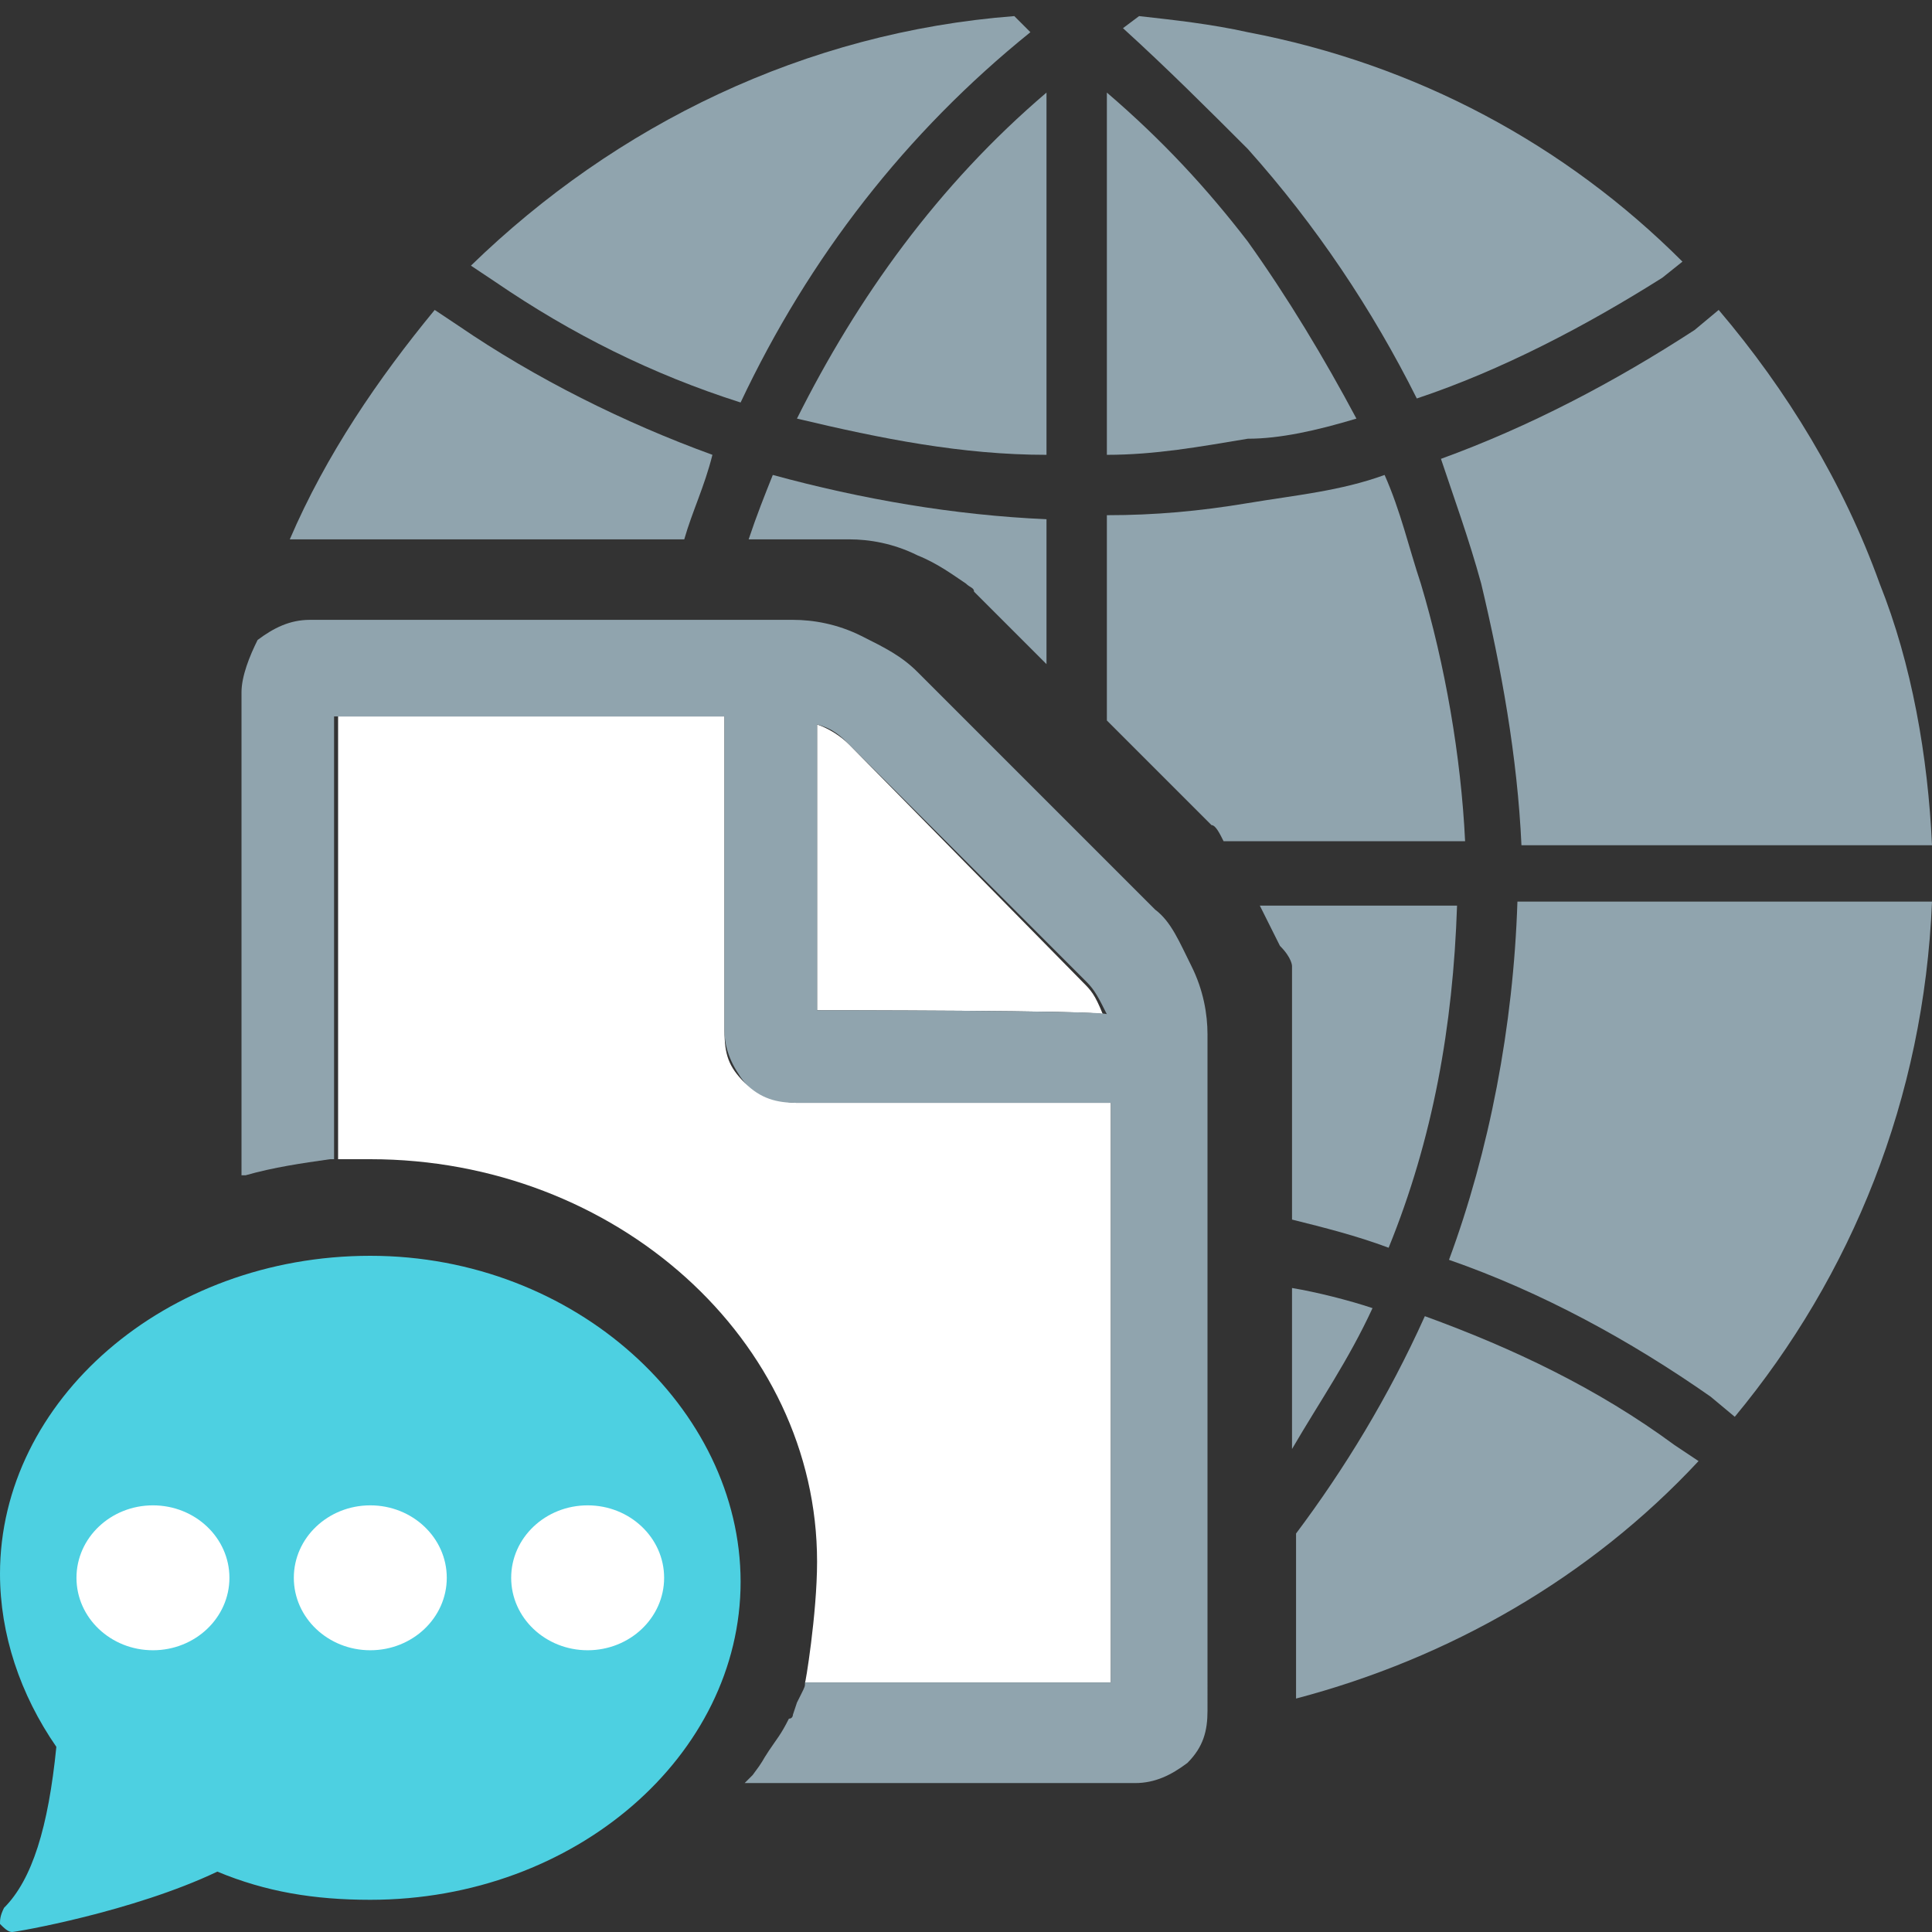 <?xml version="1.0" encoding="utf-8"?>
<!-- Generator: Adobe Illustrator 23.0.3, SVG Export Plug-In . SVG Version: 6.00 Build 0)  -->
<svg version="1.1" id="Layer_1" xmlns="http://www.w3.org/2000/svg" xmlns:xlink="http://www.w3.org/1999/xlink" x="0px" y="0px"
	 viewBox="0 0 48 48" style="enable-background:new 0 0 48 48;" xml:space="preserve">
<rect x="0" y="0" width="48" height="48" fill="#333333" stroke="none"/>
<style type="text/css">
	.st0{fill:#FFFFFF;}
	.st1{fill:#90A4AE;}
	.st2{fill:#4DD0E1;}
	.st3{fill:none;}
</style>
<g>
	<path class="st0" d="M20,41.8l7.6,0V27.4h-7.8c-0.4,0-0.9-0.2-1.3-0.5c-0.4-0.4-0.5-0.7-0.5-1.3v-7.8H8.4v11c0.3,0,0.5,0,0.8,0
		c6.1,0,11.1,4.5,11.1,10C20.3,40.1,20,41.9,20,41.8z"/>
	<path class="st0" d="M21.1,18.5c-0.2-0.2-0.5-0.4-0.8-0.5v7.1c0,0,7.1,0,7.1,0.1c-0.2-0.5-0.3-0.6-0.5-0.8L21.1,18.5z"/>
	<path class="st1" d="M29.6,24c-0.3-0.6-0.5-1.1-0.9-1.4l-5.9-5.9c-0.4-0.4-0.8-0.6-1.4-0.9c-0.6-0.3-1.2-0.4-1.7-0.4h-12
		c-0.5,0-0.9,0.2-1.3,0.5C6.2,16.3,6,16.8,6,17.2v12c0,0,0.1,0,0.1,0c0.7-0.2,1.4-0.3,2.1-0.4c0,0,0.1,0,0.1,0c0,0,0,0,0,0v-11H18
		v7.8c0,0.5,0.2,0.9,0.5,1.3c0.4,0.4,0.8,0.5,1.3,0.5h7.8v14.4l-7.6,0c0,0.1,0,0.1-0.1,0.3l-0.1,0.2c0,0,0,0-0.1,0.3
		c0,0,0,0.1-0.1,0.1c-0.2,0.4-0.3,0.5-0.5,0.8c-0.2,0.3-0.1,0.2-0.4,0.6l-0.1,0.1c-0.1,0.1,0,0-0.1,0.1h9.7c0.5,0,0.9-0.2,1.3-0.5
		c0.4-0.4,0.5-0.8,0.5-1.3V25.7C30,25.2,29.9,24.6,29.6,24z M20.3,25.1V18c0.4,0.1,0.6,0.3,0.8,0.5l5.9,5.9c0.2,0.2,0.3,0.4,0.5,0.8
		C27.5,25.1,20.3,25.1,20.3,25.1z"/>
</g>
<g>
	<path class="st2" d="M9.2,31.2c-5.1,0-9.2,3.6-9.2,7.9c0,1.5,0.5,3,1.4,4.3c-0.2,2-0.6,3.3-1.3,4C0,47.6,0,47.7,0,47.8
		C0.1,47.9,0.2,48,0.3,48l0,0c0.1,0,3-0.5,5.1-1.5c1.2,0.5,2.4,0.7,3.8,0.7c5.1,0,9.2-3.6,9.2-7.9S14.3,31.2,9.2,31.2z"/>
	<ellipse class="st0" cx="14.6" cy="39.2" rx="1.9" ry="1.8"/>
	<ellipse class="st0" cx="9.2" cy="39.2" rx="1.9" ry="1.8"/>
	<ellipse class="st0" cx="3.8" cy="39.2" rx="1.9" ry="1.8"/>
</g>
<g>
	<path class="st3" d="M22.3,23.1c0.2,0,0.4,0,0.6,0l-0.6-0.6V23.1z"/>
	<path class="st1" d="M30.4,20.9H31h5.4c-0.1-2.1-0.5-4.4-1.1-6.4c-0.3-0.9-0.5-1.8-0.9-2.7c-1.1,0.4-2.2,0.5-3.4,0.7
		c-1.2,0.2-2.3,0.3-3.5,0.3v1.6v3.5l2.6,2.6C30.2,20.5,30.3,20.7,30.4,20.9z"/>
	<path class="st1" d="M31,3.7c1.7,1.9,3.1,4,4.2,6.2c2.1-0.7,4.2-1.8,6.1-3l0.5-0.4c-2.9-2.9-6.6-4.9-10.8-5.7
		c-0.9-0.2-1.8-0.3-2.7-0.4l-0.4,0.3C29,1.7,30,2.7,31,3.7z"/>
	<path class="st1" d="M33.7,10.4C32.9,8.9,32,7.4,31,6c-1-1.3-2.1-2.5-3.5-3.7v9c1.2,0,2.3-0.2,3.5-0.4
		C31.8,10.9,32.7,10.7,33.7,10.4z"/>
	<path class="st1" d="M36,31.3c2.3,0.8,4.5,2,6.5,3.4l0.6,0.5c2.9-3.5,4.7-7.9,4.9-12.8H37.7C37.6,25.5,37,28.6,36,31.3z"/>
	<path class="st1" d="M18.4,10c1.7-3.6,4.1-6.7,7.2-9.2l-0.4-0.4c-5.2,0.4-9.9,2.7-13.5,6.2L12.3,7C14.2,8.3,16.2,9.3,18.4,10z"/>
	<path class="st1" d="M26,2.3c-2.7,2.3-4.7,5.1-6.2,8.1c2.1,0.5,4.1,0.9,6.2,0.9V2.3z"/>
	<path class="st1" d="M17,13.4c0.2-0.7,0.5-1.3,0.7-2.1c-2.2-0.8-4.4-1.9-6.3-3.2l-0.6-0.4c-1.4,1.7-2.7,3.6-3.6,5.7h1.9H17z"/>
	<path class="st1" d="M18.6,13.4h2.5c0.5,0,1.1,0.1,1.7,0.4c0.5,0.2,0.9,0.5,1.2,0.7c0.1,0.1,0.2,0.1,0.2,0.2l1.8,1.8v-2v-1.6
		c-2.3-0.1-4.6-0.5-6.8-1.1C19,12.3,18.8,12.8,18.6,13.4z"/>
	<path class="st1" d="M36.8,14.5c0.5,2.1,0.9,4.3,1,6.5H48c-0.1-2.2-0.5-4.5-1.3-6.5c-0.9-2.5-2.3-4.8-4-6.8l-0.6,0.5
		c-2,1.3-4.1,2.4-6.3,3.2C36.1,12.3,36.5,13.4,36.8,14.5z"/>
	<path class="st1" d="M34.5,31c1.1-2.7,1.6-5.5,1.7-8.5h-4.9l0.5,1c0.3,0.3,0.3,0.5,0.3,0.5v6.3C32.9,30.5,33.7,30.7,34.5,31z"/>
	<path class="st1" d="M35.4,32.7c-0.9,2-2,3.8-3.2,5.4v4.1c3.8-1,7.3-3,10-5.9l-0.6-0.4C39.7,34.5,37.6,33.5,35.4,32.7z"/>
	<path class="st1" d="M32.1,32V36c0.7-1.2,1.4-2.2,2-3.5C33.5,32.3,32.7,32.1,32.1,32z"/>
</g>
</svg>
